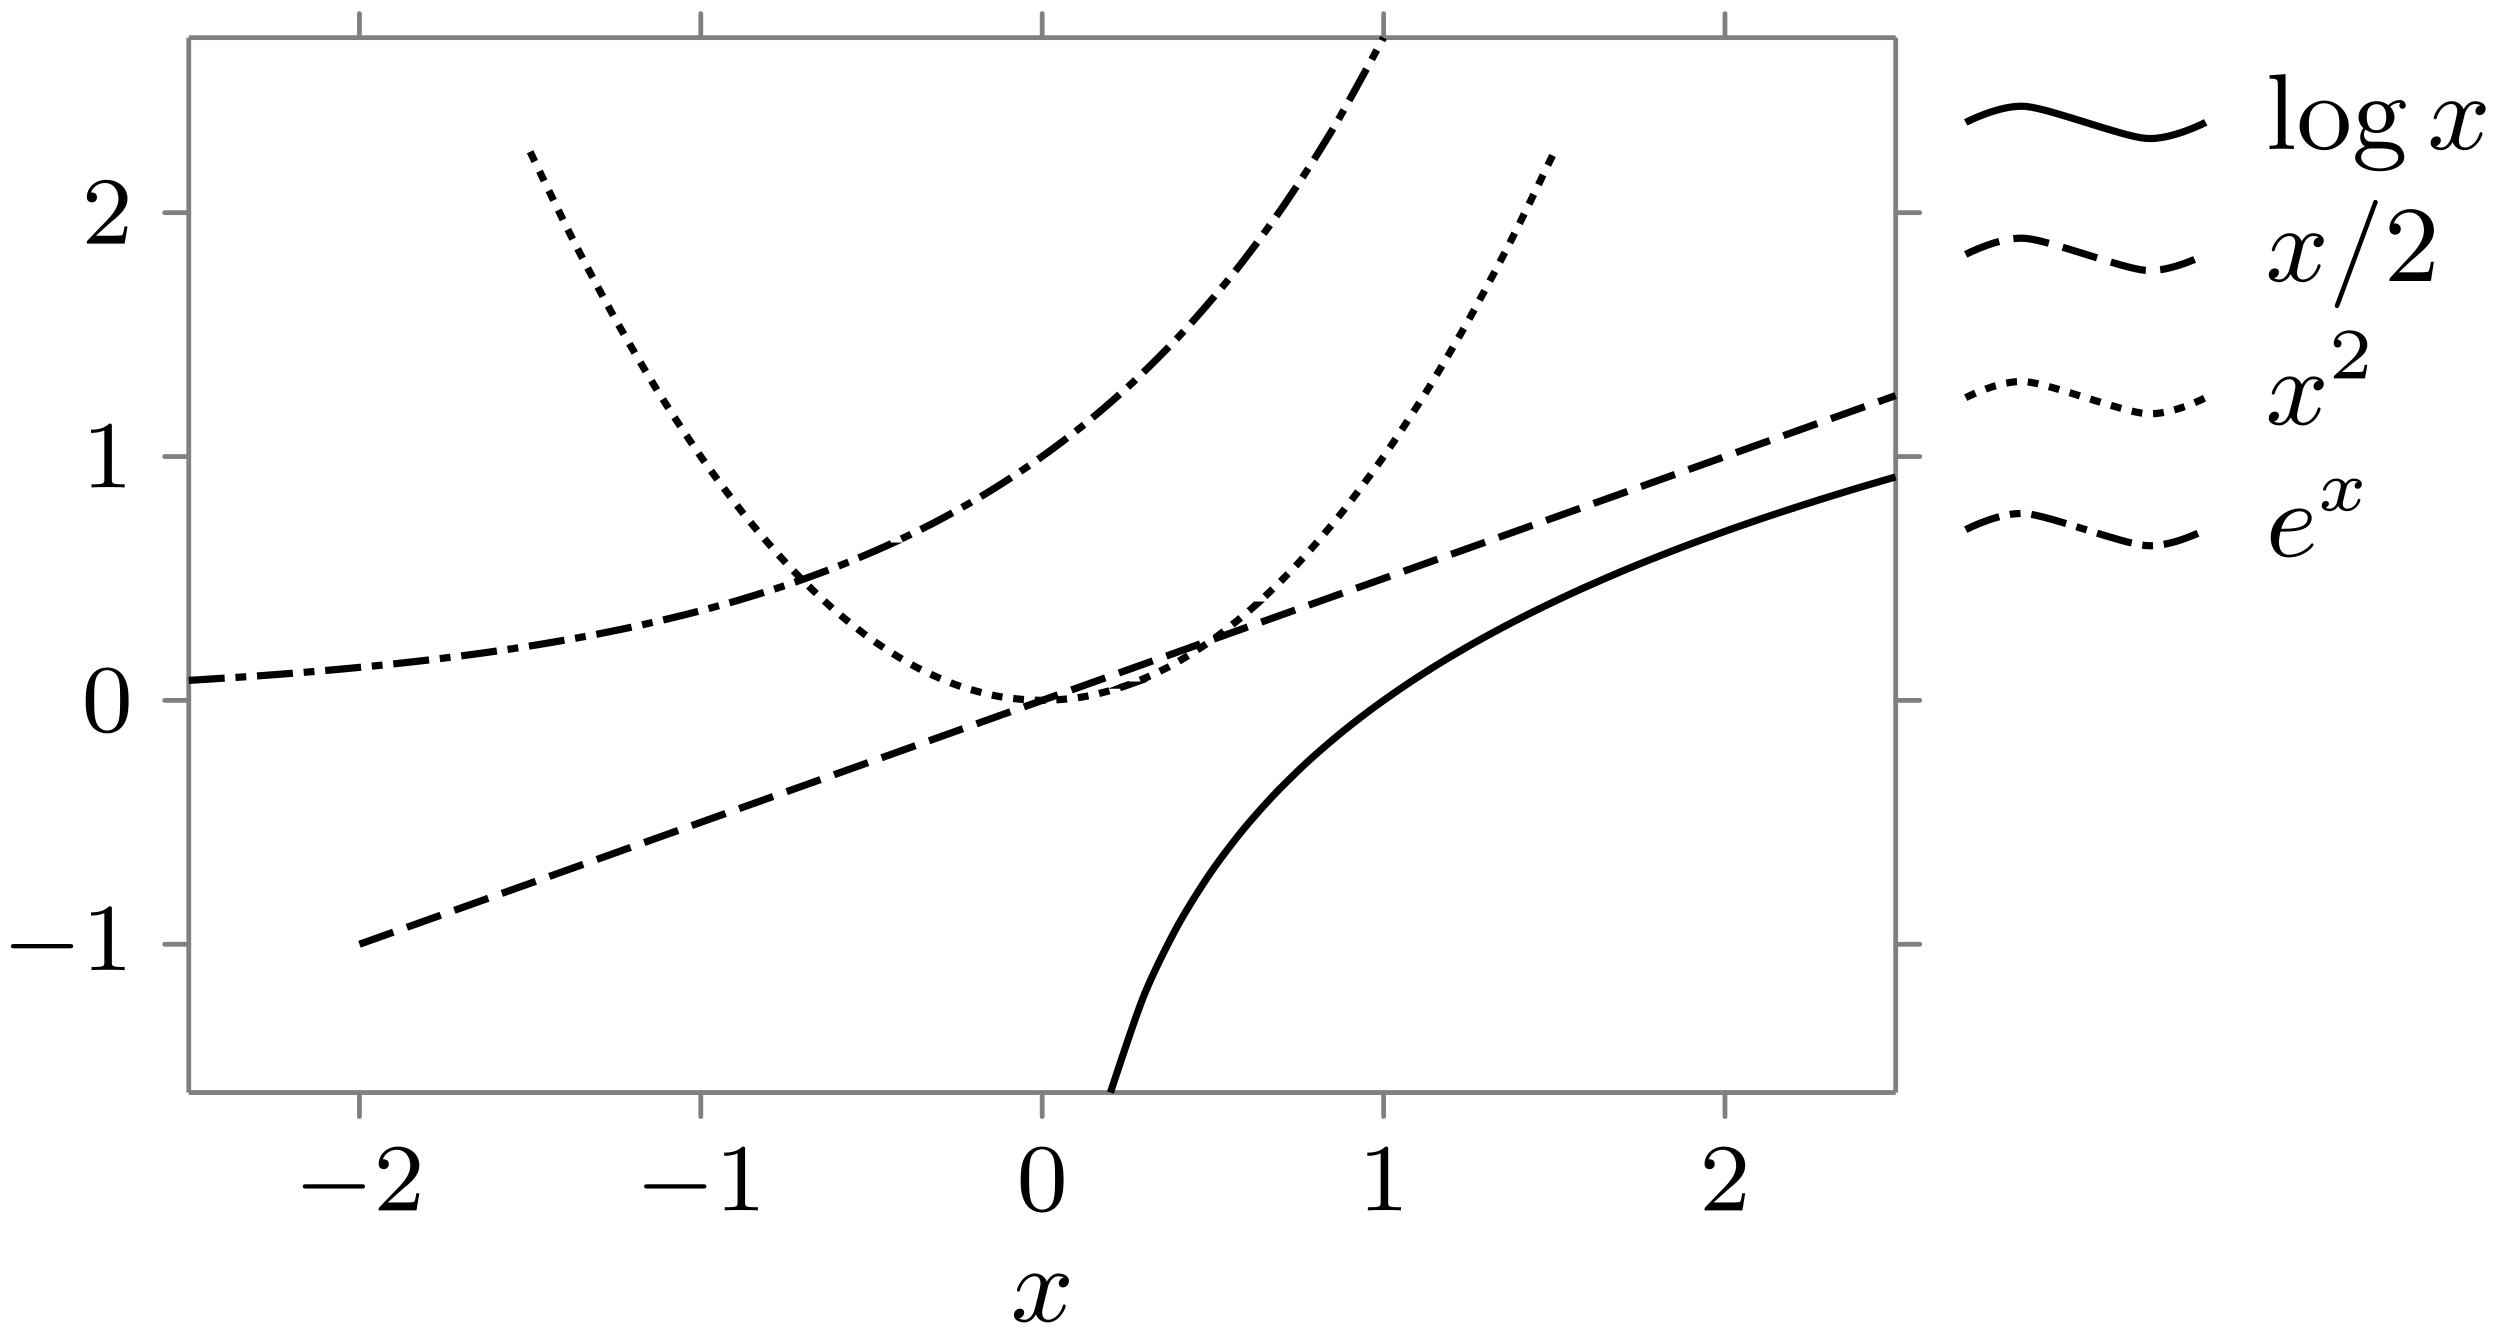 <svg xmlns="http://www.w3.org/2000/svg" xmlns:xlink="http://www.w3.org/1999/xlink" width="276.771" height="147.82" viewBox="0 0 207.578 110.865" version="1.2"><defs><symbol overflow="visible" id="a"><path style="stroke:none" d="M5.563-1.813c.14 0 .312 0 .312-.171 0-.188-.172-.188-.313-.188H1c-.125 0-.297 0-.297.188 0 .171.172.171.297.171Zm0 0"/></symbol><symbol overflow="visible" id="b"><path style="stroke:none" d="M2.25-1.625c.125-.125.453-.39.594-.5.484-.453.953-.89.953-1.61 0-.953-.797-1.562-1.781-1.562-.97 0-1.594.719-1.594 1.438 0 .39.312.437.422.437.172 0 .422-.11.422-.422 0-.406-.407-.406-.5-.406.234-.594.765-.781 1.156-.781.734 0 1.125.625 1.125 1.297 0 .828-.578 1.437-1.531 2.39l-1 1.047C.422-.219.422-.203.422 0h3.14l.235-1.422h-.25c-.016.156-.078.547-.172.703-.047.063-.656.063-.781.063H1.172Zm0 0"/></symbol><symbol overflow="visible" id="c"><path style="stroke:none" d="M2.5-5.078c0-.219-.016-.219-.234-.219-.329.313-.75.5-1.5.5v.266c.218 0 .64 0 1.109-.203v4.078c0 .297-.031.39-.781.39H.812V0c.329-.031 1.016-.031 1.375-.031.36 0 1.047 0 1.376.031v-.266H3.28c-.75 0-.781-.093-.781-.39Zm0 0"/></symbol><symbol overflow="visible" id="d"><path style="stroke:none" d="M3.89-2.547c0-.844-.078-1.36-.343-1.875-.344-.703-1-.875-1.438-.875-1 0-1.375.75-1.484.969C.344-3.75.328-2.953.328-2.547c0 .531.016 1.328.406 1.969.36.594.954.75 1.375.75.391 0 1.063-.125 1.47-.906.296-.579.312-1.297.312-1.813ZM2.11-.062c-.266 0-.813-.126-.985-.954-.094-.453-.094-1.203-.094-1.625 0-.546 0-1.109.094-1.546.172-.813.781-.891.984-.891.266 0 .829.14.985.86.094.437.094 1.046.094 1.577 0 .47 0 1.188-.094 1.641-.172.828-.719.938-.985.938Zm0 0"/></symbol><symbol overflow="visible" id="e"><path style="stroke:none" d="M4.406-3.625a.504.504 0 0 0-.422.484c0 .172.125.329.344.329.25 0 .5-.22.5-.532 0-.422-.453-.625-.875-.625-.531 0-.844.485-.953.672a1.042 1.042 0 0 0-1-.672c-.953 0-1.484 1.156-1.484 1.39 0 .079.062.11.125.11.078 0 .109-.047.125-.11.28-.89.875-1.155 1.218-1.155.266 0 .485.171.485.593 0 .313-.375 1.75-.5 2.188-.063.265-.344.828-.828.828-.188 0-.375-.063-.454-.11.235-.046.422-.265.422-.484 0-.234-.171-.328-.343-.328-.266 0-.5.219-.5.531 0 .438.484.61.859.61.531 0 .828-.422.969-.672.219.594.75.672.984.672.969 0 1.485-1.157 1.485-1.375 0-.047-.032-.11-.11-.11-.11 0-.11.032-.156.172-.203.64-.719 1.094-1.188 1.094-.25 0-.5-.156-.5-.594 0-.203.125-.687.204-1.031.046-.156.28-1.125.296-1.188.11-.328.375-.796.844-.796.156 0 .328.015.453.109Zm0 0"/></symbol><symbol overflow="visible" id="i"><path style="stroke:none" d="M4.031-6.375c.063-.125.063-.14.063-.156 0-.11-.094-.203-.188-.203-.125 0-.172.078-.172.093L.563 1.891c-.047.125-.047.14-.047.156 0 .11.078.203.187.203.094 0 .156-.047.219-.219Zm0 0"/></symbol><symbol overflow="visible" id="l"><path style="stroke:none" d="M1.234-2.047c.547 0 1.125 0 1.594-.125.844-.203 1-.703 1-1.015 0-.5-.469-.782-1-.782-1.047 0-2.406.89-2.406 2.422 0 .86.5 1.64 1.469 1.64 1.343 0 2.093-.921 2.093-1.046 0-.047-.062-.125-.125-.125-.03 0-.046.016-.125.11-.546.655-1.359.843-1.828.843-.625 0-.797-.594-.797-1.047 0-.016 0-.328.125-.875Zm.063-.234c.39-1.406 1.39-1.453 1.531-1.453.297 0 .672.14.672.546 0 .907-1.36.907-2.203.907Zm0 0"/></symbol><symbol overflow="visible" id="f"><path style="stroke:none" d="m1.656-6.219-1.328.094v.281c.61 0 .688.063.688.5v4.657c0 .406-.094.406-.688.406V0c.422-.016.594-.031 1-.031.422 0 .578.015 1.016.031v-.281c-.594 0-.688 0-.688-.406Zm0 0"/></symbol><symbol overflow="visible" id="g"><path style="stroke:none" d="M4.344-1.906c0-1.172-.938-2.11-2.032-2.11-1.14 0-2.046.954-2.046 2.11 0 1.11.921 2 2.03 2 1.142 0 2.048-.906 2.048-2ZM2.312-.156c-.453 0-.828-.219-1.03-.563-.235-.39-.25-.86-.25-1.265 0-.344 0-.844.218-1.22a1.222 1.222 0 0 1 1.047-.593c.515 0 .875.297 1.062.594.204.375.204.828.204 1.219 0 .328 0 .843-.22 1.234a1.18 1.18 0 0 1-1.03.594Zm0 0"/></symbol><symbol overflow="visible" id="h"><path style="stroke:none" d="M1.125-1.61c.219.141.5.282.906.282.86 0 1.5-.61 1.5-1.313 0-.437-.25-.75-.36-.875.36-.328.782-.328.876-.328-.031.031-.11.078-.11.235 0 .109.063.265.266.265.125 0 .266-.078.266-.265a.457.457 0 0 0-.485-.454c-.25 0-.656.094-.968.422a1.541 1.541 0 0 0-.97-.328c-.858 0-1.5.61-1.5 1.328 0 .454.266.782.407.907a1.262 1.262 0 0 0-.265.75c0 .296.14.625.39.78C.625-.046.266.282.266.704c0 .64.875 1.14 2.03 1.14 1.11 0 2.048-.468 2.048-1.155 0-.375-.172-.766-.5-.985-.5-.312-1.031-.312-1.875-.312-.188 0-.469 0-.547-.016C1.172-.688 1-.922 1-1.203c0-.156.047-.281.125-.406Zm.906.048c-.797 0-.797-.891-.797-1.079 0-.25.016-.546.172-.765a.792.792 0 0 1 .625-.313c.813 0 .813.86.813 1.078 0 .204 0 1.079-.813 1.079Zm.422 1.515c.281 0 1.39.016 1.39.735 0 .515-.702.921-1.53.921-.891 0-1.547-.421-1.547-.921 0-.141.093-.735.859-.735Zm0 0"/></symbol><symbol overflow="visible" id="j"><path style="stroke:none" d="M4.14-1.594h-.25c-.015.125-.093.657-.203.797-.062.078-.671.078-.859.078H1.234l.891-.844c1.469-1.265 2.016-1.75 2.016-2.656 0-1.031-.844-1.75-1.954-1.75-1.03 0-1.734.813-1.734 1.625 0 .453.39.5.469.5.203 0 .469-.14.469-.469a.451.451 0 0 0-.47-.468c-.046 0-.062 0-.109.015.22-.64.797-.921 1.282-.921.906 0 1.219.843 1.219 1.468 0 .907-.688 1.657-1.11 2.125L.563-.328c-.11.11-.11.125-.11.328h3.438Zm0 0"/></symbol><symbol overflow="visible" id="k"><path style="stroke:none" d="M3.219-1.125H3c-.016.094-.078.484-.156.547-.047.047-.531.047-.625.047h-1.11l.766-.625c.203-.172.734-.547.922-.735.172-.171.422-.484.422-.906 0-.75-.672-1.187-1.485-1.187-.765 0-1.296.515-1.296 1.078 0 .297.25.344.312.344a.32.32 0 0 0 .328-.329c0-.125-.078-.328-.344-.328.141-.297.5-.531.922-.531.625 0 .953.469.953.953 0 .422-.28.86-.687 1.25L.5-.25C.437-.187.437-.187.437 0h2.594Zm0 0"/></symbol><symbol overflow="visible" id="m"><path style="stroke:none" d="M3.375-2.36a.339.339 0 0 0-.266.329c0 .187.157.234.235.234.187 0 .36-.14.36-.375 0-.328-.36-.469-.657-.469-.406 0-.64.313-.703.422-.078-.156-.313-.422-.766-.422-.687 0-1.094.72-1.094.922 0 .032.032.078.11.078.094 0 .11-.03.125-.078.156-.484.562-.718.844-.718.296 0 .39.187.39.39 0 .063 0 .125-.047.313-.14.546-.265 1.093-.297 1.171-.093.22-.312.422-.562.422-.031 0-.203 0-.344-.093C.938-.312.97-.5.97-.547c0-.156-.125-.234-.25-.234-.156 0-.344.125-.344.375 0 .344.375.469.656.469.344 0 .594-.235.703-.422.125.25.407.421.75.421.704 0 1.094-.734 1.094-.921 0-.016 0-.094-.11-.094-.077 0-.093.047-.109.11-.171.515-.593.702-.859.702-.219 0-.375-.125-.375-.375 0-.125.016-.25.078-.453l.188-.781c.062-.234.093-.344.218-.484a.574.574 0 0 1 .422-.204c.031 0 .203 0 .344.079Zm0 0"/></symbol></defs><path style="fill:none;stroke-width:.399;stroke-linecap:round;stroke-linejoin:miter;stroke:gray;stroke-opacity:1;stroke-miterlimit:10" d="M14.174-1.992V.001M42.517-1.992V.001M70.865-1.992V.001M99.213-1.992V.001M127.557-1.992V.001M14.174 87.59v1.993M42.517 87.59v1.993M70.865 87.59v1.993M99.213 87.59v1.993M127.557 87.59v1.993M-1.994 12.313H.002M-1.994 32.563H.002M-1.994 52.81H.002M-1.994 73.06H.002M141.732 12.313h1.996M141.732 32.563h1.996M141.732 52.81h1.996M141.732 73.06h1.996" transform="matrix(1 0 0 -1 15.67 90.716)"/><path style="fill:none;stroke-width:.399;stroke-linecap:butt;stroke-linejoin:miter;stroke:gray;stroke-opacity:1;stroke-miterlimit:10" d="M.002 0h141.73M.002 87.59h141.73M.002 0v87.59M141.732 0v87.59" transform="matrix(1 0 0 -1 15.67 90.716)"/><path style="fill:none;stroke-width:.598;stroke-linecap:butt;stroke-linejoin:miter;stroke:#000;stroke-opacity:1;stroke-dasharray:2.989,.897,.897,.897;stroke-miterlimit:10" d="M.002 34.223s2.984.184 4.133.262c1.144.078 2.984.211 4.133.3 1.148.09 2.984.247 4.132.352 1.149.102 2.989.282 4.133.403 1.149.12 2.988.328 4.137.468 1.144.141 2.984.38 4.133.543 1.144.16 2.984.438 4.132.625 1.149.188 2.989.504 4.133.723 1.149.215 2.989.586 4.133.836a175.9 175.9 0 0 1 4.137.973c1.144.289 2.984.785 4.133 1.12 1.148.337 2.984.91 4.132 1.298 1.149.39 2.989 1.054 4.133 1.504 1.149.449 2.989 1.218 4.137 1.738a97.642 97.642 0 0 1 4.133 2.008 94.039 94.039 0 0 1 4.133 2.328 86.464 86.464 0 0 1 4.132 2.691 84.637 84.637 0 0 1 4.133 3.11 89.578 89.578 0 0 1 4.137 3.601 99.288 99.288 0 0 1 4.133 4.164c1.144 1.25 2.984 3.38 4.133 4.824a114.457 114.457 0 0 1 4.132 5.579 133.538 133.538 0 0 1 4.133 6.453c1.149 1.93 4.137 7.465 4.137 7.465" transform="matrix(1 0 0 -1 15.67 90.716)"/><path style="fill:none;stroke-width:.598;stroke-linecap:butt;stroke-linejoin:miter;stroke:#000;stroke-opacity:1;stroke-dasharray:.897,.897;stroke-miterlimit:10" d="M28.346 78.118s2.558-5.344 3.543-7.274c.984-1.933 2.562-4.89 3.543-6.644.984-1.758 2.562-4.43 3.543-6.012a147.98 147.98 0 0 1 3.542-5.379 117.276 117.276 0 0 1 3.543-4.746 87.6 87.6 0 0 1 3.547-4.113 64.066 64.066 0 0 1 3.543-3.477c.98-.879 2.559-2.148 3.543-2.847a38.526 38.526 0 0 1 3.543-2.215c.98-.528 2.559-1.23 3.543-1.582.985-.352 2.559-.774 3.543-.95a24.121 24.121 0 0 1 3.543-.316c.985 0 2.559.14 3.543.317.984.175 2.559.597 3.543.949a30.984 30.984 0 0 1 3.543 1.582 38.526 38.526 0 0 1 3.543 2.215c.984.699 2.563 1.968 3.543 2.847a64.066 64.066 0 0 1 3.543 3.477 87.6 87.6 0 0 1 3.547 4.113c.98 1.23 2.558 3.344 3.543 4.746.98 1.407 2.558 3.797 3.543 5.38.98 1.581 2.558 4.253 3.543 6.01.98 1.755 2.558 4.712 3.543 6.645.984 1.93 3.543 7.274 3.543 7.274" transform="matrix(1 0 0 -1 15.67 90.716)"/><path style="fill:none;stroke-width:.598;stroke-linecap:butt;stroke-linejoin:miter;stroke:#000;stroke-opacity:1;stroke-dasharray:2.989,1.196;stroke-miterlimit:10" d="M14.174 12.313s3.84 1.371 5.312 1.899l5.317 1.898 5.316 1.898c1.473.528 3.84 1.372 5.313 1.899l5.316 1.898c1.473.528 3.84 1.371 5.312 1.899 1.477.527 3.844 1.37 5.317 1.898l5.316 1.899c1.473.527 3.84 1.37 5.313 1.898l5.316 1.899c1.473.527 3.84 1.37 5.317 1.898l5.312 1.898 5.317 1.899c1.472.523 3.84 1.37 5.312 1.898 1.477.524 3.84 1.371 5.316 1.899 1.477.523 3.84 1.37 5.317 1.894 1.472.528 3.84 1.375 5.312 1.899 1.477.527 3.84 1.375 5.317 1.898 1.472.527 3.84 1.371 5.312 1.899l5.317 1.898 5.316 1.898c1.473.528 3.84 1.372 5.313 1.899l5.316 1.898c1.473.528 5.312 1.899 5.312 1.899" transform="matrix(1 0 0 -1 15.67 90.716)"/><path style="fill:none;stroke-width:.598;stroke-linecap:butt;stroke-linejoin:miter;stroke:#000;stroke-opacity:1;stroke-miterlimit:10" d="M76.533 0s1.965 6.016 2.719 7.9c.754 1.886 1.96 4.28 2.715 5.683.754 1.402 1.96 3.308 2.715 4.425.753 1.122 1.964 2.707 2.718 3.641.754.93 1.961 2.281 2.715 3.078A72.334 72.334 0 0 0 92.83 27.4c.754.7 1.965 1.738 2.719 2.36.754.62 1.96 1.554 2.715 2.113a88.752 88.752 0 0 0 2.718 1.914c.754.512 1.961 1.285 2.715 1.75.754.465 1.961 1.18 2.715 1.61.754.429 1.965 1.093 2.719 1.491.754.399 1.96 1.016 2.715 1.387.754.375 1.96.95 2.714 1.3.754.349 1.965.892 2.72 1.22.753.332 1.96.843 2.714 1.152a157.749 157.749 0 0 0 5.434 2.121c.754.281 1.96.719 2.715.988.753.266 1.964.684 2.718.938a244.695 244.695 0 0 0 8.149 2.578c.754.227 2.715.793 2.715.793" transform="matrix(1 0 0 -1 15.67 90.716)"/><use xlink:href="#a" x="24.433" y="100.501" style="fill:#000;fill-opacity:1"/><use xlink:href="#b" x="31.019" y="100.501" style="fill:#000;fill-opacity:1"/><use xlink:href="#a" x="52.779" y="100.501" style="fill:#000;fill-opacity:1"/><use xlink:href="#c" x="59.365" y="100.501" style="fill:#000;fill-opacity:1"/><use xlink:href="#d" x="84.418" y="100.501" style="fill:#000;fill-opacity:1"/><use xlink:href="#c" x="112.763" y="100.501" style="fill:#000;fill-opacity:1"/><use xlink:href="#b" x="141.109" y="100.501" style="fill:#000;fill-opacity:1"/><use xlink:href="#a" x=".201" y="80.553" style="fill:#000;fill-opacity:1"/><use xlink:href="#c" x="6.788" y="80.553" style="fill:#000;fill-opacity:1"/><use xlink:href="#d" x="6.788" y="60.721" style="fill:#000;fill-opacity:1"/><use xlink:href="#c" x="6.788" y="40.474" style="fill:#000;fill-opacity:1"/><use xlink:href="#b" x="6.788" y="20.227" style="fill:#000;fill-opacity:1"/><use xlink:href="#e" x="83.925" y="109.707" style="fill:#000;fill-opacity:1"/><g style="fill:#000;fill-opacity:1"><use xlink:href="#f" x="188.116" y="12.373"/><use xlink:href="#g" x="190.676" y="12.373"/><use xlink:href="#h" x="195.284" y="12.373"/></g><use xlink:href="#e" x="201.556" y="12.373" style="fill:#000;fill-opacity:1"/><path style="fill:none;stroke-width:.598;stroke-linecap:butt;stroke-linejoin:miter;stroke:#000;stroke-opacity:1;stroke-miterlimit:10" d="M-19.924.001s2.906 1.512 4.98 1.325c2.075-.184 7.89-2.47 9.961-2.653C-2.909-1.51.002.001.002.001" transform="matrix(1 0 0 -1 183.139 10.162)"/><g style="fill:#000;fill-opacity:1"><use xlink:href="#e" x="188.116" y="23.332"/><use xlink:href="#i" x="193.34" y="23.332"/></g><use xlink:href="#j" x="197.948" y="23.332" style="fill:#000;fill-opacity:1"/><path style="fill:none;stroke-width:.598;stroke-linecap:butt;stroke-linejoin:miter;stroke:#000;stroke-opacity:1;stroke-dasharray:2.989,1.196;stroke-miterlimit:10" d="M-19.924 0s2.906 1.511 4.98 1.328c2.075-.184 7.89-2.47 9.961-2.657C-2.909-1.512.002 0 .002 0" transform="matrix(1 0 0 -1 183.139 21.12)"/><use xlink:href="#e" x="188.116" y="35.227" style="fill:#000;fill-opacity:1"/><use xlink:href="#k" x="193.34" y="31.419" style="fill:#000;fill-opacity:1"/><path style="fill:none;stroke-width:.598;stroke-linecap:butt;stroke-linejoin:miter;stroke:#000;stroke-opacity:1;stroke-dasharray:.897,.897;stroke-miterlimit:10" d="M-19.924 0s2.906 1.513 4.98 1.325c2.075-.183 7.89-2.469 9.961-2.652C-2.909-1.511.002 0 .002 0" transform="matrix(1 0 0 -1 183.139 33.017)"/><use xlink:href="#l" x="188.116" y="46.187" style="fill:#000;fill-opacity:1"/><use xlink:href="#m" x="192.401" y="42.377" style="fill:#000;fill-opacity:1"/><path style="fill:none;stroke-width:.598;stroke-linecap:butt;stroke-linejoin:miter;stroke:#000;stroke-opacity:1;stroke-dasharray:2.989,.897,.897,.897;stroke-miterlimit:10" d="M-19.924-.001s2.906 1.512 4.98 1.328c2.075-.184 7.89-2.469 9.961-2.652C-2.909-1.513.002-.001.002-.001" transform="matrix(1 0 0 -1 183.139 43.975)"/></svg>